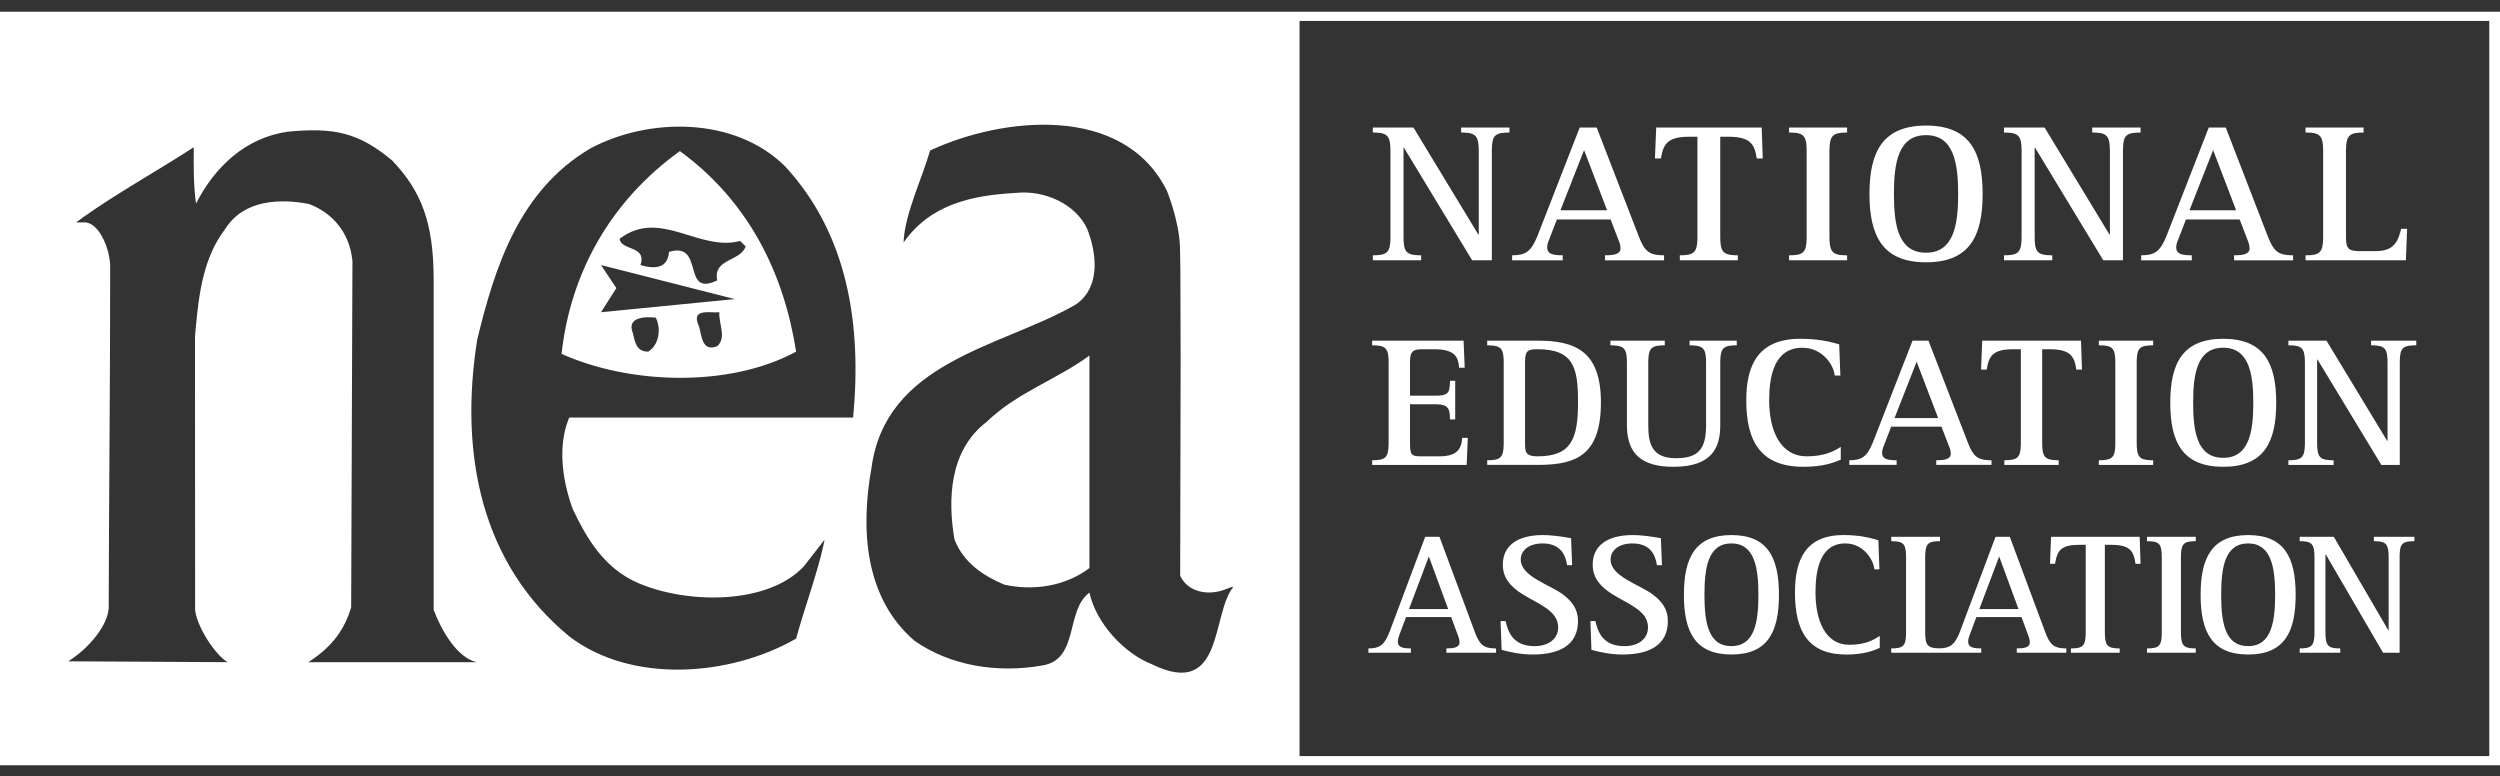 <svg width="190" height="59" viewBox="0 0 190 59" fill="none" xmlns="http://www.w3.org/2000/svg">
<rect x="0" y="0" width="190" height="59" fill="#333333" stroke="none"/>
<path fill-rule="evenodd" clip-rule="evenodd" d="M190 0.893V58.161H0V0.893H190ZM189.186 1.591H98.765V57.46H189.186V1.591ZM70.688 11.44C70.013 13.741 68.751 16.3 68.669 18.435C70.688 15.532 73.873 14.841 77.155 14.666C79.425 14.411 81.791 15.546 82.633 17.412C83.302 19.113 83.722 21.756 81.791 23.123L81.454 23.315C75.887 26.41 67.3 27.549 66.231 35.574C65.387 40.264 65.725 45.466 69.511 48.705C72.201 50.582 75.734 51.181 79.18 50.582C82.044 50.152 80.945 46.403 82.795 45.038C83.302 47.342 85.396 49.647 87.584 50.502C93.03 53.145 92.051 46.656 93.729 44.612L93.648 44.613L93.596 44.617L93.559 44.625C93.495 44.643 93.436 44.686 93.142 44.783C91.882 45.294 90.287 45.038 89.694 43.758L89.728 27.244L89.709 20.803C89.701 19.815 89.69 19.087 89.675 18.724L89.67 18.602C89.555 16.603 88.687 14.507 88.687 14.507C85.404 7.859 76.156 8.883 70.688 11.44ZM44.848 11.292C39.431 14.503 37.6 20.326 36.266 25.821C34.885 34.565 36.597 42.876 43.265 48.367C48.011 51.996 55.508 51.409 60.504 48.534C61.136 46.216 62.14 43.517 62.597 41.37L62.668 41.018L61.085 43.049C58.354 45.965 52.257 45.92 48.511 44.315C45.845 43.173 44.513 40.765 43.514 38.657C42.659 36.27 42.446 33.828 43.19 31.915L43.265 31.731H64.839C65.508 24.633 64.421 17.795 59.672 12.647C55.844 8.845 49.287 8.908 44.848 11.292ZM21.852 10.012C18.646 10.471 16.305 12.702 14.895 15.475C14.71 14.116 14.71 12.669 14.728 11.19C11.947 12.994 8.946 14.648 6.335 16.501L5.782 16.901H6.529C7.635 17.068 8.35 19.02 8.374 20.193C8.374 28.871 8.28 38.001 8.261 46.228C8.17 47.561 6.767 49.232 5.319 50.174L5.183 50.26L17.298 50.325C16.335 49.756 15.02 47.687 14.842 46.46L14.829 46.348L14.82 25.57L14.867 25.036C15.113 22.279 15.474 19.547 17.107 17.416C18.516 15.146 21.341 15.085 23.497 15.507C25.226 16.163 26.518 17.614 26.766 19.673L26.785 19.851L26.689 46.152C26.21 47.771 25.307 49.085 23.618 50.202L23.427 50.325H36.236C34.707 49.998 33.526 47.822 33.002 46.465L32.958 46.348V21.124C32.936 16.939 32.042 14.543 29.803 12.196C27.267 10.075 25.38 9.664 21.852 10.012ZM140.11 40.664C141.18 40.664 141.989 40.829 142.584 41.008L142.756 41.062L142.835 43.271H142.451C142.399 42.597 141.669 41.301 140.241 41.301C138.295 41.301 137.978 43.379 137.978 45.031C137.978 47.123 138.705 49.004 140.546 49.004C141.718 49.004 142.362 48.655 142.776 48.383L142.861 48.327V49.241C142.413 49.438 141.683 49.745 140.319 49.745C137.449 49.745 136.418 48.009 136.418 45.031C136.418 42.626 137.158 40.664 140.11 40.664ZM117.245 40.666C118.057 40.666 118.859 40.811 119.292 40.883L119.401 40.901L119.481 42.955H119.097C118.991 42.24 118.647 41.301 117.245 41.301C116.174 41.301 115.577 41.844 115.577 42.531C115.577 43.827 117.827 44.438 118.818 45.206C119.467 45.706 119.929 46.289 119.929 47.189C119.929 49.054 118.488 49.743 116.477 49.743C115.519 49.743 114.717 49.542 114.243 49.419L114.122 49.387L114.043 47.203H114.425C114.586 47.876 114.889 49.108 116.622 49.108C117.775 49.108 118.422 48.485 118.422 47.677C118.422 46.381 116.875 45.905 115.657 45.125C114.863 44.609 114.214 43.974 114.214 42.915C114.214 41.484 115.311 40.666 117.245 40.666ZM124.072 40.666C124.884 40.666 125.686 40.811 126.119 40.883L126.228 40.901L126.308 42.955H125.925C125.818 42.24 125.474 41.301 124.072 41.301C123.001 41.301 122.404 41.844 122.404 42.531C122.404 43.827 124.655 44.438 125.647 45.206C126.294 45.706 126.758 46.289 126.758 47.189C126.758 49.054 125.316 49.743 123.304 49.743C122.346 49.743 121.544 49.542 121.07 49.419L120.949 49.387L120.871 47.203H121.253C121.413 47.876 121.717 49.108 123.451 49.108C124.602 49.108 125.249 48.485 125.249 47.677C125.249 46.381 123.702 45.905 122.484 45.125C121.691 44.609 121.044 43.974 121.044 42.915C121.044 41.484 122.141 40.666 124.072 40.666ZM131.587 40.665C134.354 40.665 135.2 42.385 135.2 45.206C135.2 48.024 134.354 49.742 131.587 49.742C128.836 49.742 127.976 48.024 127.976 45.206C127.976 42.385 128.836 40.665 131.587 40.665ZM170.859 40.665C173.626 40.665 174.47 42.385 174.47 45.206C174.47 48.024 173.626 49.742 170.859 49.742C168.108 49.742 167.246 48.024 167.246 45.206C167.246 42.385 168.108 40.665 170.859 40.665ZM162.616 40.796L162.682 42.848H162.298C162.171 41.912 161.889 41.45 160.654 41.41L160.471 41.407H159.969V48.048C159.969 49.028 160.149 49.258 160.961 49.279L161.094 49.28V49.61H157.389V49.28C158.269 49.28 158.492 49.099 158.513 48.197L158.514 48.048V41.407H157.998C156.672 41.407 156.358 41.841 156.206 42.719L156.185 42.848H155.801L155.88 40.796H162.616ZM166.876 40.796V41.13C165.995 41.13 165.773 41.309 165.753 42.209L165.751 42.358V48.048C165.751 49.028 165.929 49.258 166.743 49.279L166.876 49.28V49.61H163.171V49.28C164.062 49.28 164.276 49.099 164.295 48.197L164.296 48.048V42.358C164.296 41.38 164.128 41.152 163.306 41.131L163.171 41.13V40.796H166.876ZM177.369 40.796L181.511 47.902H181.537V42.358C181.537 41.38 181.357 41.152 180.545 41.131L180.412 41.13V40.796H183.494V41.13C182.589 41.13 182.39 41.309 182.372 42.209L182.371 42.358V49.61H181.113L176.76 42.135H176.734V48.048C176.734 49.028 176.901 49.258 177.724 49.279L177.86 49.28V49.61H174.775V49.28C175.655 49.28 175.879 49.099 175.899 48.197L175.9 48.048V42.358C175.9 41.38 175.721 41.152 174.909 41.131L174.775 41.13V40.796H177.369ZM109.399 40.796L112.097 48.061C112.447 48.982 112.737 49.249 113.542 49.278L113.699 49.28V49.61H109.927V49.28C110.444 49.28 110.922 49.226 110.922 48.816C110.922 48.697 110.899 48.57 110.86 48.447L110.815 48.326L110.287 46.897H106.859L106.356 48.245C106.29 48.406 106.236 48.577 106.236 48.752C106.236 49.131 106.487 49.262 107.084 49.279L107.228 49.28V49.61H104.001V49.28C104.863 49.28 105.206 49.019 105.587 48.064L105.655 47.888L108.314 40.796H109.399ZM147.439 40.797V41.13C146.559 41.13 146.336 41.308 146.315 42.21L146.314 42.358V48.049C146.314 49.056 146.515 49.265 147.387 49.275C148.211 49.264 148.555 49.003 148.93 48.071L149 47.888L151.661 40.797H152.744L155.445 48.061C155.793 48.982 156.082 49.248 156.887 49.276L157.044 49.279V49.608H153.275V49.279C153.791 49.279 154.267 49.227 154.267 48.817C154.267 48.698 154.245 48.571 154.205 48.448L154.161 48.327L153.632 46.898H150.204L149.702 48.246C149.637 48.407 149.581 48.578 149.581 48.752C149.581 49.131 149.834 49.261 150.43 49.277L150.574 49.279V49.608H143.734V49.279C144.627 49.279 144.84 49.099 144.859 48.198L144.861 48.049V42.358C144.861 41.379 144.692 41.152 143.869 41.132L143.734 41.13V40.797H147.439ZM131.587 41.3C129.815 41.3 129.538 43.139 129.538 45.206C129.538 47.28 129.815 49.107 131.587 49.107C133.348 49.107 133.639 47.28 133.639 45.206C133.639 43.139 133.348 41.3 131.587 41.3ZM170.859 41.3C169.086 41.3 168.809 43.139 168.809 45.206C168.809 47.28 169.086 49.107 170.859 49.107C172.619 49.107 172.91 47.28 172.91 45.206C172.91 43.139 172.619 41.3 170.859 41.3ZM151.938 42.292L150.429 46.289H153.407L151.938 42.292ZM108.592 42.292L107.084 46.288H110.062L108.592 42.292ZM82.796 27.023V43.171C81.033 44.519 78.594 44.939 76.323 44.433C74.721 43.758 73.21 42.753 72.537 40.985C72.035 38.039 72.113 34.257 74.977 32.069C77.332 29.796 80.276 28.878 82.796 27.023ZM136.829 25.748C138.034 25.748 138.94 25.929 139.604 26.12L139.779 26.172L139.868 28.541H139.44C139.381 27.818 138.571 26.429 136.978 26.429C134.81 26.429 134.456 28.654 134.456 30.428C134.456 32.669 135.268 34.68 137.318 34.68C138.631 34.68 139.347 34.309 139.809 34.016L139.898 33.959V34.935C139.395 35.151 138.586 35.476 137.066 35.476C133.867 35.476 132.716 33.617 132.716 30.428C132.716 27.846 133.542 25.748 136.829 25.748ZM168.965 25.748C172.047 25.748 172.992 27.591 172.992 30.611C172.992 33.632 172.047 35.476 168.965 35.476C165.896 35.476 164.94 33.632 164.94 30.611C164.94 27.591 165.896 25.748 168.965 25.748ZM126.522 25.891V26.244C125.538 26.244 125.291 26.438 125.269 27.413L125.268 27.565V32.299C125.268 33.718 125.535 34.823 127.378 34.823C129.069 34.823 129.623 34.124 129.66 32.485L129.662 32.299V27.565C129.662 26.51 129.462 26.267 128.551 26.246L128.408 26.244V25.891H131.993V26.244C131.01 26.244 130.762 26.438 130.741 27.413L130.739 27.565V32.299C130.739 33.903 130.225 35.476 127.185 35.476C124.703 35.476 123.711 34.439 123.649 32.496L123.646 32.299V27.565C123.646 26.51 123.445 26.267 122.534 26.246L122.392 26.244V25.891H126.522ZM163.641 25.891V26.242C162.657 26.242 162.411 26.438 162.39 27.413L162.389 27.565V33.661C162.389 34.714 162.587 34.957 163.499 34.978L163.641 34.98V35.335H159.511V34.98C160.508 34.98 160.743 34.786 160.764 33.813L160.765 33.661V27.565C160.765 26.51 160.577 26.265 159.655 26.244L159.511 26.242V25.891H163.641ZM158.155 25.89L158.229 28.089H157.801C157.659 27.085 157.344 26.587 155.961 26.546L155.766 26.543H155.205V33.661C155.205 34.713 155.406 34.957 156.317 34.978L156.459 34.979V35.335H152.33V34.979C153.313 34.979 153.561 34.786 153.582 33.813L153.584 33.661V26.543H153.007C151.527 26.543 151.179 27.008 151.011 27.956L150.989 28.089H150.561L150.648 25.89H158.155ZM176.811 25.889L181.424 33.503H181.454V27.563C181.454 26.509 181.254 26.265 180.343 26.245L180.201 26.243V25.889H183.637V26.243C182.624 26.243 182.402 26.437 182.384 27.418L182.383 27.563V35.334H180.982L176.131 27.322H176.101V33.66C176.101 34.713 176.289 34.958 177.211 34.979L177.355 34.98V35.334H173.919V34.98C174.903 34.98 175.15 34.785 175.171 33.812L175.173 33.66V27.563C175.173 26.509 174.972 26.265 174.061 26.245L173.919 26.243V25.889H176.811ZM111.231 25.889L111.317 27.947H110.891C110.833 27.213 110.656 26.596 109.187 26.546L108.988 26.543H108.044C107.366 26.543 107.182 26.742 107.162 27.421L107.16 27.563V30.073H109.091C110.001 30.073 110.18 29.896 110.197 29.082L110.198 28.94H110.596V31.876H110.198C110.198 31.071 110.067 30.759 109.243 30.727L109.091 30.724H107.16V33.66C107.16 34.559 107.264 34.671 107.928 34.68L108.044 34.681H109.402C110.607 34.681 111.039 34.22 111.117 33.407L111.126 33.276H111.554L111.466 35.334H104.284V34.98C105.268 34.98 105.513 34.785 105.534 33.812L105.536 33.66V27.563C105.536 26.509 105.337 26.265 104.426 26.245L104.284 26.243V25.889H111.231ZM146.563 25.89L149.571 33.674C149.962 34.667 150.287 34.95 151.19 34.978L151.355 34.98V35.332H147.154V34.98C147.728 34.98 148.259 34.922 148.259 34.484C148.259 34.356 148.234 34.22 148.191 34.089L148.142 33.96L147.551 32.428H143.731L143.171 33.873C143.098 34.044 143.04 34.229 143.04 34.412C143.04 34.822 143.322 34.962 143.995 34.979L144.145 34.98V35.332H140.546V34.98C141.512 34.98 141.892 34.699 142.319 33.668L142.391 33.489L145.353 25.89H146.563ZM113.028 25.89H116.848C119.649 25.89 121.67 26.625 121.67 30.582C121.67 34.59 119.78 35.302 117.036 35.331L116.848 35.332H113.028V34.979C114.025 34.979 114.26 34.785 114.28 33.812L114.282 33.66V27.564C114.282 26.509 114.094 26.268 113.172 26.247L113.028 26.245V25.89ZM168.965 26.427C166.989 26.427 166.678 28.399 166.678 30.611C166.678 32.838 166.989 34.795 168.965 34.795C170.926 34.795 171.251 32.838 171.251 30.611C171.251 28.399 170.926 26.427 168.965 26.427ZM116.848 26.541C116.109 26.541 115.923 26.67 115.905 27.424L115.903 27.564V33.66C115.903 34.37 115.947 34.681 116.848 34.681C119.384 34.681 119.93 33.419 119.93 30.582C119.93 27.974 119.621 26.541 116.848 26.541ZM145.665 27.493L143.983 31.775H147.302L145.665 27.493ZM51.673 11.483C56.924 15.317 59.589 20.811 60.503 26.727C55.423 29.478 47.843 29.221 42.679 26.893C43.344 20.811 46.344 15.317 51.673 11.483ZM49.843 24.142C49.091 24.06 47.594 24.06 48.094 25.308C48.261 25.975 48.342 26.725 49.26 26.725C50.094 26.226 50.261 24.979 49.843 24.142ZM54.674 23.729C54.011 23.807 52.507 23.395 53.09 24.727C53.341 25.31 53.259 26.809 54.507 26.311C55.256 25.642 54.591 24.558 54.674 23.729ZM45.677 20.144L46.843 21.896L45.677 23.729L55.843 22.73L45.677 20.144ZM56.255 18.315C53.088 19.145 50.174 15.813 47.092 18.146C47.176 19.061 49.178 18.645 48.677 20.144C49.76 20.475 50.759 20.395 50.842 19.145C53.594 18.315 51.758 22.643 54.507 21.311C54.173 19.645 56.255 19.895 56.673 18.731L56.255 18.315ZM146.38 9.544C149.673 9.544 150.68 11.511 150.68 14.74C150.68 17.966 149.673 19.935 146.38 19.935C143.104 19.935 142.079 17.966 142.079 14.74C142.079 11.511 143.104 9.544 146.38 9.544ZM121.35 9.693L124.564 18.009C124.98 19.073 125.329 19.372 126.301 19.401L126.469 19.403V19.783H121.979V19.403C122.594 19.403 123.161 19.343 123.161 18.875C123.161 18.738 123.135 18.591 123.088 18.451L123.034 18.314L122.405 16.678H118.324L117.727 18.224C117.649 18.402 117.585 18.601 117.585 18.798C117.585 19.237 117.887 19.384 118.606 19.401L118.766 19.403V19.783H114.922V19.403C115.955 19.403 116.362 19.102 116.82 17.995L116.893 17.814L120.058 9.693H121.35ZM169.158 9.693L172.371 18.009C172.79 19.073 173.137 19.372 174.11 19.401L174.278 19.403V19.783H169.789V19.403C170.404 19.403 170.969 19.343 170.969 18.875C170.969 18.738 170.943 18.591 170.897 18.451L170.844 18.314L170.213 16.678H166.134L165.535 18.224C165.457 18.402 165.392 18.601 165.392 18.798C165.392 19.237 165.695 19.384 166.414 19.401L166.574 19.403V19.783H162.73V19.403C163.765 19.403 164.17 19.102 164.627 17.995L164.699 17.814L167.866 9.693H169.158ZM133.889 9.694L133.969 12.043H133.511C133.359 10.968 133.02 10.436 131.537 10.394L131.337 10.391H130.738V17.995C130.738 19.123 130.954 19.381 131.933 19.402L132.078 19.403V19.781H127.667V19.403C128.718 19.403 128.982 19.197 129.004 18.15L129.005 17.995V10.391H128.391C126.806 10.391 126.437 10.893 126.255 11.907L126.232 12.043H125.776L125.871 9.694H133.889ZM107.425 9.694L112.355 17.829H112.387V11.483C112.387 10.355 112.173 10.095 111.192 10.074L111.047 10.072V9.694H114.718V10.072C113.634 10.072 113.399 10.282 113.381 11.334L113.38 11.483V19.78H111.882L106.7 11.226H106.668V17.995C106.668 19.126 106.87 19.383 107.867 19.403L108.008 19.404V19.78H104.337V19.404C105.39 19.404 105.652 19.197 105.674 18.151L105.675 17.995V11.483C105.675 10.355 105.461 10.095 104.482 10.074L104.337 10.072V9.694H107.425ZM140.379 9.694V10.072C139.326 10.072 139.062 10.281 139.04 11.328L139.038 11.483V17.995C139.038 19.123 139.255 19.381 140.234 19.403L140.379 19.404V19.78H135.968V19.404C137.037 19.404 137.285 19.196 137.305 18.144L137.306 17.995V11.483C137.306 10.353 137.104 10.094 136.109 10.073L135.968 10.072V9.694H140.379ZM155.391 9.694L160.321 17.829H160.353V11.483C160.353 10.355 160.138 10.095 159.158 10.074L159.012 10.072V9.694H162.684V10.072C161.6 10.072 161.365 10.282 161.347 11.334L161.345 11.483V19.78H159.848L154.666 11.226H154.634V17.995C154.634 19.126 154.836 19.383 155.833 19.403L155.974 19.404V19.78H152.303V19.404C153.356 19.404 153.618 19.197 153.639 18.151L153.641 17.995V11.483C153.641 10.355 153.427 10.095 152.448 10.074L152.303 10.072V9.694H155.391ZM179.632 9.695V10.072C178.579 10.072 178.317 10.281 178.296 11.328L178.294 11.483V17.996C178.294 18.81 178.42 19.059 179.204 19.085L179.349 19.087H180.515C181.712 19.087 182.17 18.621 182.442 17.561L182.484 17.389H182.94L182.846 19.78H175.222V19.404C176.275 19.404 176.537 19.198 176.558 18.151L176.56 17.996V11.483C176.56 10.355 176.346 10.095 175.367 10.074L175.222 10.072V9.695H179.632ZM146.38 10.271C144.268 10.271 143.938 12.377 143.938 14.74C143.938 17.116 144.268 19.205 146.38 19.205C148.474 19.205 148.821 17.116 148.821 14.74C148.821 12.377 148.474 10.271 146.38 10.271ZM120.39 11.407L118.593 15.979H122.138L120.39 11.407ZM168.198 11.407L166.401 15.979H169.946L168.198 11.407Z" fill="white"/>
</svg>
